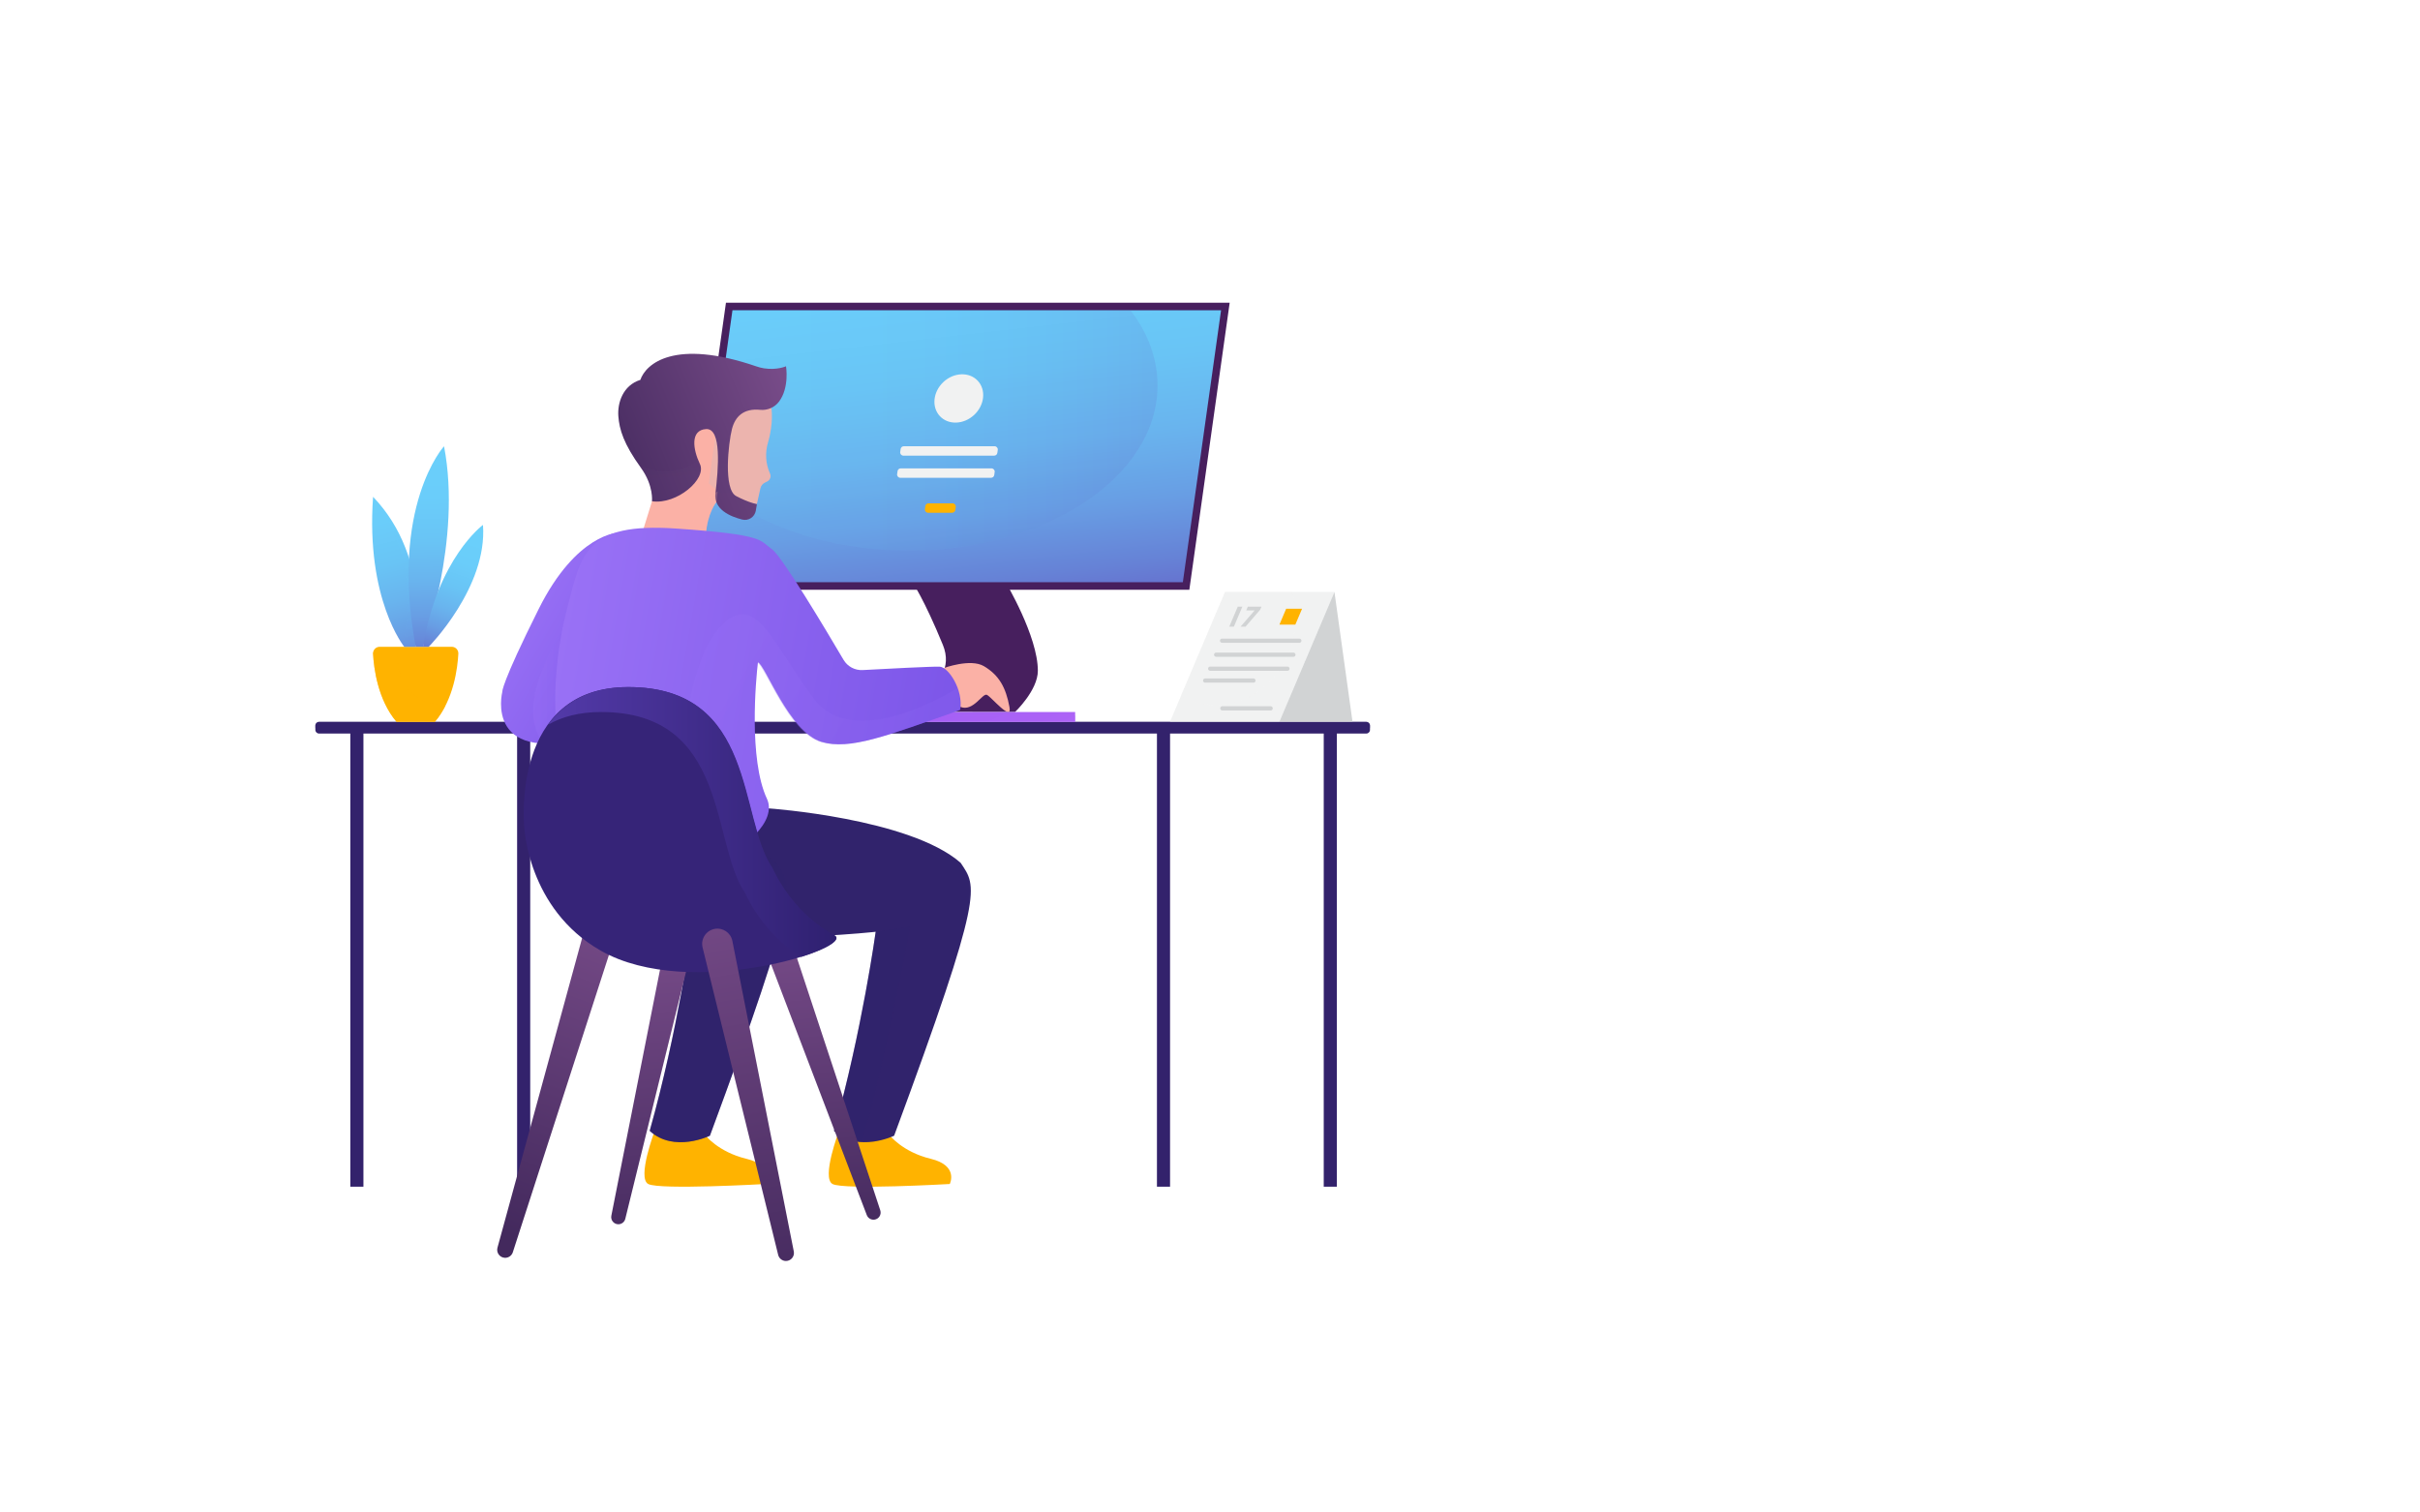 <?xml version="1.0" encoding="utf-8"?>
<!-- Generator: Adobe Illustrator 24.1.3, SVG Export Plug-In . SVG Version: 6.00 Build 0)  -->
<svg version="1.1" xmlns="http://www.w3.org/2000/svg" xmlns:xlink="http://www.w3.org/1999/xlink" x="0px" y="0px"
	 viewBox="0 0 3600 2250" style="enable-background:new 0 0 3600 2250;" xml:space="preserve">
<style type="text/css">
	.st0{fill:#33226C;}
	.st1{fill:#FFB300;}
	.st2{opacity:0.51;fill:#33226C;}
	.st3{fill:#471F5E;}
	.st4{fill:#31236C;}
	.st5{opacity:0.3;fill:#31236C;}
	.st6{fill:#FBB1A6;}
	.st7{fill:#F1F2F2;}
	.st8{opacity:0.46;fill:#F1F2F2;}
	.st9{fill:#D1D3D4;}
	.st10{fill:url(#SVGID_1_);}
	.st11{opacity:0.19;fill:url(#SVGID_2_);}
	.st12{fill:url(#SVGID_3_);}
	.st13{fill:url(#SVGID_4_);}
	.st14{opacity:0.52;fill:#FFB300;}
	.st15{fill:url(#SVGID_5_);}
	.st16{opacity:0.1;fill:url(#SVGID_6_);}
	.st17{fill:url(#SVGID_7_);}
	.st18{fill:url(#SVGID_8_);}
	.st19{opacity:0.44;fill:url(#SVGID_9_);}
	.st20{fill:url(#SVGID_10_);}
	.st21{fill:url(#SVGID_11_);}
	.st22{fill:url(#SVGID_12_);}
	.st23{opacity:0.26;fill:#FBB1A6;}
	.st24{fill:url(#SVGID_13_);}
	.st25{opacity:0.33;fill:url(#SVGID_14_);}
	.st26{fill:url(#SVGID_15_);}
	.st27{opacity:0.33;fill:url(#SVGID_16_);}
	.st28{fill:#362478;}
	.st29{fill:url(#SVGID_17_);}
	.st30{fill:url(#SVGID_18_);}
	.st31{opacity:0.1;}
	.st32{fill:url(#SVGID_19_);}
	.st33{fill:url(#SVGID_20_);}
</style>
<g>
	<rect x="1721.08" y="1076.27" class="st0" width="19.5" height="689.08"/>
	<rect x="769.26" y="1076.27" class="st0" width="19.5" height="689.08"/>
	<path class="st1" d="M1248.14,1682.29c0,0-26.55,69.99-9.65,79.04c16.89,9.05,174.38,0,174.38,0s13.88-27.35-28.36-37.51
		c-42.24-10.16-61.54-35.5-61.54-35.5L1248.14,1682.29z"/>
	<path class="st1" d="M973.95,1682.29c0,0-26.55,69.99-9.65,79.04c16.89,9.05,174.38,0,174.38,0s13.88-27.35-28.36-37.51
		c-42.24-10.16-61.54-35.5-61.54-35.5L973.95,1682.29z"/>
	<path class="st0" d="M2032.54,1091.22H474.57c-3.01,0-5.44-2.44-5.44-5.44v-6.45c0-3.01,2.44-5.44,5.44-5.44h1557.97
		c3.01,0,5.44,2.44,5.44,5.44v6.45C2037.99,1088.78,2035.55,1091.22,2032.54,1091.22z"/>
	<path class="st2" d="M2032.54,1073.89H474.57c-3.01,0-5.44,2.44-5.44,5.44v4.82c0-3.01,2.44-5.44,5.44-5.44h1557.97
		c3.01,0,5.44,2.44,5.44,5.44v-4.82C2037.99,1076.32,2035.55,1073.89,2032.54,1073.89z"/>
	<rect x="1969.2" y="1076.27" class="st0" width="19.5" height="689.08"/>
	<path class="st3" d="M1495.96,866.08c0,0,47.96,80.35,47.96,131.75c0,29.16-33.95,61.38-33.95,61.38l-190.62-0.27
		c0,0,111.31-31.18,83.29-99.56c-28.03-68.38-45.36-93.3-45.36-93.3H1495.96z"/>
	<path class="st4" d="M1143.8,1202.6c0,0,209.45,14.52,285.28,80.97c23.83,36.12,36.83,39-98.96,405.94c0,0-53.45,26-89.57-7.22
		c41.89-148.8,62.12-296.15,62.12-296.15s-158.91,17.34-196.47-2.89C1068.65,1363.03,1077.39,1241.53,1143.8,1202.6z"/>
	<path class="st4" d="M869.75,1202.6c0,0,209.45,14.52,285.28,80.97c23.83,36.12,36.83,39-98.96,405.94c0,0-53.45,26-89.57-7.22
		c41.89-148.8,62.12-296.15,62.12-296.15s-112.31,5.35-150.3-14.04C810.4,1337.43,803.34,1241.53,869.75,1202.6z"/>
	<path class="st5" d="M869.75,1202.6c0,0,209.45,14.52,285.28,80.97c23.83,36.12,36.83,39-98.96,405.94c0,0-53.45,26-89.57-7.22
		c41.89-148.8,62.12-296.15,62.12-296.15s-112.31,5.35-150.3-14.04C810.4,1337.43,803.34,1241.53,869.75,1202.6z"/>
	<rect x="521.14" y="1076.27" class="st0" width="19.5" height="689.08"/>
	<path class="st6" d="M1403.84,993.86c0,0,39.94-14.74,59.91-2.82c22.39,13.36,32.5,31.45,37.92,60.67
		c4.34,23.4-27.09-15.17-33.59-18.06c-6.5-2.89-20.21,25.28-39,18.06c-18.79-7.22-28.18-53.88-28.18-53.88"/>
	<polygon class="st7" points="1985.14,880.65 1822.44,880.65 1740.58,1073.5 1903.28,1073.5 	"/>
	<path class="st8" d="M1921.9,880.65h-99.5l-66.03,155.55c15.59,8.12,33.04,12.67,51.48,12.67c65.92,0,119.35-58.14,119.35-129.85
		C1927.2,905.66,1925.35,892.77,1921.9,880.65z"/>
	<polygon class="st9" points="1985.14,880.65 2011.98,1073.5 1903.28,1073.5 	"/>
	<g>
		<path class="st9" d="M1932.96,956.25h-115.03c-2.24,0-3.76-2.29-2.88-4.35l0,0c0.49-1.16,1.63-1.91,2.88-1.91h115.03
			c2.24,0,3.76,2.29,2.88,4.35v0C1935.35,955.5,1934.21,956.25,1932.96,956.25z"/>
		<path class="st9" d="M1924.12,977.07h-115.03c-2.24,0-3.76-2.29-2.88-4.35l0,0c0.49-1.16,1.63-1.91,2.88-1.91h115.03
			c2.24,0,3.76,2.29,2.88,4.35l0,0C1926.51,976.32,1925.37,977.07,1924.12,977.07z"/>
		<path class="st9" d="M1915.27,997.9h-115.03c-2.24,0-3.76-2.29-2.88-4.35l0,0c0.49-1.16,1.63-1.91,2.88-1.91h115.03
			c2.24,0,3.76,2.29,2.88,4.35l0,0C1917.67,997.15,1916.53,997.9,1915.27,997.9z"/>
		<path class="st9" d="M1864.69,1015.53h-71.93c-2.24,0-3.76-2.29-2.88-4.35l0,0c0.49-1.16,1.63-1.91,2.88-1.91h71.93
			c2.24,0,3.76,2.29,2.88,4.35l0,0C1867.08,1014.78,1865.95,1015.53,1864.69,1015.53z"/>
		<path class="st9" d="M1890.24,1056.89h-71.93c-2.24,0-3.76-2.29-2.88-4.35l0,0c0.49-1.16,1.63-1.91,2.88-1.91h71.93
			c2.24,0,3.76,2.29,2.88,4.35l0,0C1892.63,1056.14,1891.49,1056.89,1890.24,1056.89z"/>
	</g>
	<g>
		<g>
			<path class="st9" d="M1848.14,902.52l-12.6,29.69h-6.87l12.6-29.69H1848.14z"/>
			<polygon class="st9" points="1856.25,902.52 1853.87,908.11 1856.49,908.11 1866.33,908.11 1845.46,932.21 1852.92,932.21 
				1874.67,906.97 1876.56,902.52 			"/>
		</g>
	</g>
	<g>
		<path class="st1" d="M681.84,972.52c0.3-5.62-4.17-10.34-9.8-10.34h-42.83h-21.61h-42.83c-5.63,0-10.09,4.72-9.8,10.34
			c1.09,20.69,6.73,68.08,34.92,101.37h17.71h21.61h17.71C675.11,1040.59,680.75,993.21,681.84,972.52z"/>
		<linearGradient id="SVGID_1_" gradientUnits="userSpaceOnUse" x1="543.854" y1="688.488" x2="644.487" y2="1075.132">
			<stop  offset="0" style="stop-color:#6AD0FB"/>
			<stop  offset="0.228" style="stop-color:#6ACDFA"/>
			<stop  offset="0.387" style="stop-color:#69C4F5"/>
			<stop  offset="0.527" style="stop-color:#69B4EE"/>
			<stop  offset="0.654" style="stop-color:#689EE4"/>
			<stop  offset="0.773" style="stop-color:#6682D6"/>
			<stop  offset="0.885" style="stop-color:#6560C6"/>
			<stop  offset="0.992" style="stop-color:#6337B3"/>
			<stop  offset="0.995" style="stop-color:#6336B2"/>
		</linearGradient>
		<path class="st10" d="M601.41,962.18c0,0-57.32-70.08-46.44-223.07c88.59,92.63,63.45,223.07,63.45,223.07H601.41z"/>
		<linearGradient id="SVGID_2_" gradientUnits="userSpaceOnUse" x1="550.015" y1="686.885" x2="650.648" y2="1073.529">
			<stop  offset="0" style="stop-color:#6AD0FB"/>
			<stop  offset="0.228" style="stop-color:#6ACDFA"/>
			<stop  offset="0.387" style="stop-color:#69C4F5"/>
			<stop  offset="0.527" style="stop-color:#69B4EE"/>
			<stop  offset="0.654" style="stop-color:#689EE4"/>
			<stop  offset="0.773" style="stop-color:#6682D6"/>
			<stop  offset="0.885" style="stop-color:#6560C6"/>
			<stop  offset="0.992" style="stop-color:#6337B3"/>
			<stop  offset="0.995" style="stop-color:#6336B2"/>
		</linearGradient>
		<path class="st11" d="M554.97,739.11c-0.01,0.18-0.02,0.36-0.03,0.54c69.35,87.75,49.87,196.6,44.6,220.03
			c1.19,1.67,1.87,2.5,1.87,2.5h17.01C618.41,962.18,643.56,831.74,554.97,739.11z"/>
		<linearGradient id="SVGID_3_" gradientUnits="userSpaceOnUse" x1="634.8" y1="643.857" x2="642.745" y2="1060.161">
			<stop  offset="0" style="stop-color:#6AD0FB"/>
			<stop  offset="0.228" style="stop-color:#6ACDFA"/>
			<stop  offset="0.387" style="stop-color:#69C4F5"/>
			<stop  offset="0.527" style="stop-color:#69B4EE"/>
			<stop  offset="0.654" style="stop-color:#689EE4"/>
			<stop  offset="0.773" style="stop-color:#6682D6"/>
			<stop  offset="0.885" style="stop-color:#6560C6"/>
			<stop  offset="0.992" style="stop-color:#6337B3"/>
			<stop  offset="0.995" style="stop-color:#6336B2"/>
		</linearGradient>
		<path class="st12" d="M660.55,663.83c0,0-81.16,88.81-42.14,298.35h10.8C629.22,962.18,687.61,804.33,660.55,663.83z"/>
		<linearGradient id="SVGID_4_" gradientUnits="userSpaceOnUse" x1="707.983" y1="784.817" x2="627.476" y2="1013.625">
			<stop  offset="0" style="stop-color:#6AD0FB"/>
			<stop  offset="0.228" style="stop-color:#6ACDFA"/>
			<stop  offset="0.387" style="stop-color:#69C4F5"/>
			<stop  offset="0.527" style="stop-color:#69B4EE"/>
			<stop  offset="0.654" style="stop-color:#689EE4"/>
			<stop  offset="0.773" style="stop-color:#6682D6"/>
			<stop  offset="0.885" style="stop-color:#6560C6"/>
			<stop  offset="0.992" style="stop-color:#6337B3"/>
			<stop  offset="0.995" style="stop-color:#6336B2"/>
		</linearGradient>
		<path class="st13" d="M718.49,780.86c0,0-67.53,49.49-89.27,181.32h8.54C637.76,962.18,725.43,873.6,718.49,780.86z"/>
		<path class="st14" d="M629.22,1073.89h17.71c6.39-7.55,11.62-15.83,15.9-24.36c-65.1-5.29-71.56-52.16-71.46-71.29
			c0.02-4.46-3.61-8.07-8.07-8.07h-28.15l0,0c-0.14,0.76-0.21,1.54-0.17,2.35c1.09,20.69,6.73,68.08,34.92,101.37h17.71H629.22z"/>
	</g>
	<polygon class="st3" points="1019.93,877.32 1079.94,450.35 1829.27,450.35 1769.27,877.32 	"/>
	<linearGradient id="SVGID_5_" gradientUnits="userSpaceOnUse" x1="1378.519" y1="261.014" x2="1467.843" y2="1041.782">
		<stop  offset="0" style="stop-color:#6AD0FB"/>
		<stop  offset="0.228" style="stop-color:#6ACDFA"/>
		<stop  offset="0.387" style="stop-color:#69C4F5"/>
		<stop  offset="0.527" style="stop-color:#69B4EE"/>
		<stop  offset="0.654" style="stop-color:#689EE4"/>
		<stop  offset="0.773" style="stop-color:#6682D6"/>
		<stop  offset="0.885" style="stop-color:#6560C6"/>
		<stop  offset="0.992" style="stop-color:#6337B3"/>
		<stop  offset="0.995" style="stop-color:#6336B2"/>
	</linearGradient>
	<polygon class="st15" points="1759.61,866.08 1032.75,866.08 1089.6,461.59 1816.46,461.59 	"/>
	<path class="st6" d="M1147.48,606.72c0,0,3.79,21.6-4.94,51.2c-4.51,15.28-3.73,31.67,2.78,46.2c0.05,0.11,0.1,0.21,0.14,0.32
		c1.91,4.21,0.37,9.17-3.61,11.52c-0.99,0.58-2.11,1.16-3.39,1.72c-3.67,1.6-6.4,4.8-7.27,8.71l-5.25,23.63l-39.97-7.7l-11.08-88.6
		l33.23-61.64L1147.48,606.72z"/>
	<path class="st6" d="M1065.71,746.92c0,0-13.32,15.87-15.48,47.65l-93.66-5.78l13.37-43.1l60.43-115.81l35.35-3.61
		C1065.71,626.27,1075.77,673.26,1065.71,746.92z"/>
	<linearGradient id="SVGID_6_" gradientUnits="userSpaceOnUse" x1="1054.285" y1="640.375" x2="1721.936" y2="640.375">
		<stop  offset="0" style="stop-color:#6AD0FB"/>
		<stop  offset="0.228" style="stop-color:#6ACDFA"/>
		<stop  offset="0.387" style="stop-color:#69C4F5"/>
		<stop  offset="0.527" style="stop-color:#69B4EE"/>
		<stop  offset="0.654" style="stop-color:#689EE4"/>
		<stop  offset="0.773" style="stop-color:#6682D6"/>
		<stop  offset="0.885" style="stop-color:#6560C6"/>
		<stop  offset="0.992" style="stop-color:#6337B3"/>
		<stop  offset="0.995" style="stop-color:#6336B2"/>
	</linearGradient>
	<path class="st16" d="M1054.29,718.95c67.32,60.78,175.68,100.22,297.89,100.22c204.21,0,369.76-110.1,369.76-245.92
		c0-40.2-14.51-78.15-40.23-111.66h-591.26L1054.29,718.95z"/>
	<linearGradient id="SVGID_7_" gradientUnits="userSpaceOnUse" x1="890.97" y1="717.662" x2="1179.172" y2="600.648">
		<stop  offset="0" style="stop-color:#43295D"/>
		<stop  offset="1" style="stop-color:#774B88"/>
	</linearGradient>
	<path class="st17" d="M1124.35,759.63c-1.58,9.47-10.9,15.62-20.21,13.26c-17.86-4.52-42.63-15.1-39.83-38.76
		c4.33-36.6,9.63-97.27-13.96-95.83c-23.6,1.44-19.74,29.86-9.15,52.01c10.59,22.15-34.19,60.67-71.27,55.38
		c0,0,2.65-23.35-16.37-49.6c-25.91-35.75-32.26-57.3-33.71-77.05c-1.44-19.74,6.74-45.75,32.74-53.93
		c8.1-23.83,50.64-61.81,172.42-20.11c3.73,1.28,7.53,2.32,11.43,2.93c19.53,3.04,32.85-3.04,32.85-3.04s5.35,31.53-10.36,52.51
		c-6.53,8.72-17.2,13.36-28.04,12.28c-25-2.48-37.31,10.22-42.02,28.63c-5.3,20.71-13,89.57,6.26,99.68
		c19.26,10.11,30.82,12.04,30.82,12.04L1124.35,759.63z"/>
	<linearGradient id="SVGID_8_" gradientUnits="userSpaceOnUse" x1="1368.31" y1="897.946" x2="1528.251" y2="1269.13">
		<stop  offset="0" style="stop-color:#965BF1"/>
		<stop  offset="0.995" style="stop-color:#BB68FA"/>
	</linearGradient>
	<rect x="1282.53" y="1059.21" class="st18" width="316.87" height="14.68"/>
	<linearGradient id="SVGID_9_" gradientUnits="userSpaceOnUse" x1="1370.776" y1="906.235" x2="1525.289" y2="1264.82">
		<stop  offset="0" style="stop-color:#965BF1"/>
		<stop  offset="0.995" style="stop-color:#BB68FA"/>
	</linearGradient>
	<rect x="1282.53" y="1064.34" class="st19" width="316.87" height="9.54"/>
	<path class="st5" d="M1282.06,1699.07c33.44-110.63,72.24-320.92,72.24-320.92l-51.63,7.99c0,0-16.83,122.6-51.58,257.06
		c-2.24,13.93-4.4,28.59-6.16,42.75C1256.61,1694.91,1269.71,1698.42,1282.06,1699.07z"/>
	<linearGradient id="SVGID_10_" gradientUnits="userSpaceOnUse" x1="1243.85" y1="1853.222" x2="1203.992" y2="1382.651">
		<stop  offset="0" style="stop-color:#43295D"/>
		<stop  offset="1" style="stop-color:#774B88"/>
	</linearGradient>
	<path class="st20" d="M1161.23,1385.44l-18.7,6.19c-5.75,1.91-8.75,8.23-6.59,13.89l153.52,402.1c1.75,4.57,6.39,7.36,11.25,6.76
		l0,0c6.65-0.83,10.89-7.52,8.79-13.89l-134.82-408.3C1172.83,1386.62,1166.81,1383.59,1161.23,1385.44z"/>
	<linearGradient id="SVGID_11_" gradientUnits="userSpaceOnUse" x1="994.35" y1="1874.355" x2="954.492" y2="1403.782">
		<stop  offset="0" style="stop-color:#43295D"/>
		<stop  offset="1" style="stop-color:#774B88"/>
	</linearGradient>
	<path class="st21" d="M1005.38,1378.35l19.32,3.84c5.94,1.18,9.7,7.08,8.25,12.97l-102.76,417.97c-1.17,4.75-5.43,8.1-10.33,8.1
		l0,0c-6.7,0-11.73-6.12-10.43-12.7l83.44-421.8C994.02,1380.96,999.62,1377.21,1005.38,1378.35z"/>
	<linearGradient id="SVGID_12_" gradientUnits="userSpaceOnUse" x1="737.769" y1="1831.156" x2="917.77" y2="1355.44">
		<stop  offset="0" style="stop-color:#43295D"/>
		<stop  offset="1" style="stop-color:#774B88"/>
	</linearGradient>
	<path class="st22" d="M881.69,1383.16l21.28,5.84c6.55,1.8,10.27,8.69,8.18,15.15L762.87,1862.9c-1.69,5.22-6.72,8.61-12.19,8.22
		l0,0c-7.49-0.54-12.62-7.78-10.64-15.02l127.01-464.58C868.79,1385.16,875.35,1381.42,881.69,1383.16z"/>
	<path class="st23" d="M1027.67,793.18l22.56,1.39c2.17-31.78,15.48-47.65,15.48-47.65c0.75-5.47,1.38-10.79,1.92-15.95
		C1058.92,735.55,1031.04,754.51,1027.67,793.18z"/>
	<linearGradient id="SVGID_13_" gradientUnits="userSpaceOnUse" x1="755.254" y1="891.982" x2="1086.968" y2="1085.804">
		<stop  offset="0" style="stop-color:#9A72F6"/>
		<stop  offset="1" style="stop-color:#724CE4"/>
	</linearGradient>
	<path class="st24" d="M919.69,792.47c0,0-61.96,0.72-118.3,113.4c-56.34,112.68-54.15,123.28-54.15,123.28
		s-29.64,116.53,143.71,63.08L919.69,792.47z"/>
	<linearGradient id="SVGID_14_" gradientUnits="userSpaceOnUse" x1="793.149" y1="982.906" x2="911.823" y2="982.906">
		<stop  offset="0" style="stop-color:#9A72F6"/>
		<stop  offset="1" style="stop-color:#724CE4"/>
	</linearGradient>
	<path class="st25" d="M911.82,905.85c-7.63-27.72-13.89-46.29-13.89-46.29S746.14,1020,807.95,1105.97
		c20.82,1.38,48.71-2.24,86.01-13.74L911.82,905.85z"/>
	<linearGradient id="SVGID_15_" gradientUnits="userSpaceOnUse" x1="799.459" y1="1018.816" x2="1623.231" y2="1161.074">
		<stop  offset="0" style="stop-color:#9A72F6"/>
		<stop  offset="1" style="stop-color:#724CE4"/>
	</linearGradient>
	<path class="st26" d="M825.95,1039.43c0,0-1.44-62.12,18.78-138.68c20.22-76.56,26.05-123.59,160.37-114.52
		c134.33,9.07,124.62,17.73,143.2,30.74c15,10.5,81.5,122.02,106.52,164.53c5.9,10.03,16.9,15.92,28.52,15.29
		c34.5-1.88,104.91-5.57,114.67-5.03c13,0.72,35.39,34.67,30.34,64.29c-109.79,39-164.22,59.95-205.86,47.67
		c-48.59-14.33-83.91-114.76-94.99-118.46c-2.99,25.07-14.11,144.08,13.37,202.97c30.34,65.01-180.62,173.35-314.95,99.68
		C827.39,1130.44,825.95,1039.43,825.95,1039.43z"/>
	<linearGradient id="SVGID_16_" gradientUnits="userSpaceOnUse" x1="927.331" y1="963.442" x2="1800.73" y2="1497.737">
		<stop  offset="0" style="stop-color:#9A72F6"/>
		<stop  offset="1" style="stop-color:#724CE4"/>
	</linearGradient>
	<path class="st27" d="M1423.59,1024.06c-13.3,8.31-153.84,93.36-212.65,15.66c-61.76-81.61-87.43-165.42-140.76-105.87
		c-53.33,59.55-58.08,222.76-56.81,229.38c0.86,4.45,26.27,75.79,42.82,122c59.01-26.31,97.76-66.27,83.54-96.73
		c-27.48-58.89-16.36-177.9-13.37-202.97c11.08,3.7,46.4,104.13,94.99,118.46c41.64,12.28,96.07-8.67,205.86-47.67
		C1429.06,1045.54,1427.25,1034.18,1423.59,1024.06z"/>
	<path class="st28" d="M779.72,1228.68c0,0-20.22-206.58,154.57-206.58c190.86,0,163.24,195.02,214.01,268.7
		c21.27,45.93,57.49,82.31,92.21,100.38c34.71,18.08-213.16,99.11-346.66,23.13C784.06,1351.83,779.72,1228.68,779.72,1228.68z"/>
	<linearGradient id="SVGID_17_" gradientUnits="userSpaceOnUse" x1="815.484" y1="1222.81" x2="1244.457" y2="1222.81">
		<stop  offset="0" style="stop-color:#533AA9"/>
		<stop  offset="1" style="stop-color:#2F2070"/>
	</linearGradient>
	<path class="st29" d="M1241.16,1391.18c-34.71-18.08-70.94-54.46-92.21-100.38c-50.76-73.68-23.15-268.7-214.01-268.7
		c-59.73,0-96.69,24.13-119.46,55.88c20.4-11.63,46.15-18.77,78.65-18.77c190.86,0,163.24,195.02,214.01,268.7
		c19.54,42.2,51.71,76.33,83.74,95.61C1231.25,1411.29,1253.2,1397.45,1241.16,1391.18z"/>
	<linearGradient id="SVGID_18_" gradientUnits="userSpaceOnUse" x1="1165.668" y1="1945.017" x2="1057.668" y2="1310.519">
		<stop  offset="0" style="stop-color:#43295D"/>
		<stop  offset="1" style="stop-color:#774B88"/>
	</linearGradient>
	<path class="st30" d="M1062.81,1381.9L1062.81,1381.9c-12.68,2.52-20.7,15.11-17.61,27.67l112.41,457.23
		c1.31,5.32,6.08,9.07,11.57,9.07l0,0c7.51,0,13.14-6.86,11.68-14.22l-91.37-461.89C1087.06,1387.45,1075.11,1379.46,1062.81,1381.9
		z"/>
	<polygon class="st1" points="1926.94,929.19 1903.28,929.19 1913.32,905.53 1936.98,905.53 	"/>
	<g class="st31">
		<linearGradient id="SVGID_19_" gradientUnits="userSpaceOnUse" x1="1075.093" y1="541.975" x2="1094.282" y2="737.067">
			<stop  offset="0" style="stop-color:#43295D"/>
			<stop  offset="1" style="stop-color:#774B88"/>
		</linearGradient>
		<path class="st32" d="M1124.57,758.32l1.38-8.3c0,0-11.56-1.93-30.82-12.04c-16.18-8.49-13.33-58.43-8.87-86.47
			c-6.33,1.09-12.89,3.9-19.65,8.8c3.3,20.68,0.32,51.66-2.3,73.82c-2.72,23.01,20.62,33.64,38.34,38.37
			C1112.7,775.19,1122.86,768.58,1124.57,758.32z"/>
		<linearGradient id="SVGID_20_" gradientUnits="userSpaceOnUse" x1="982.524" y1="547.271" x2="1002.374" y2="749.079">
			<stop  offset="0" style="stop-color:#43295D"/>
			<stop  offset="1" style="stop-color:#774B88"/>
		</linearGradient>
		<path class="st33" d="M951.28,692.92c0.74,1.05,1.5,2.1,2.27,3.17c19.02,26.24,16.37,49.6,16.37,49.6
			c37.08,5.3,81.86-33.23,71.27-55.38c-0.83-1.74-1.62-3.52-2.35-5.32C1009.53,705.95,977.97,703.14,951.28,692.92z"/>
	</g>
	
		<ellipse transform="matrix(0.732 -0.682 0.682 0.732 -21.306 1131.131)" class="st7" cx="1425.5" cy="592.62" rx="38.53" ry="33.48"/>
	<path class="st7" d="M1478.93,677.83h-135.04c-2.9,0-5.13-2.57-4.73-5.44l0.63-4.45c0.33-2.36,2.35-4.11,4.73-4.11h135.04
		c2.9,0,5.13,2.57,4.73,5.44l-0.63,4.45C1483.33,676.08,1481.31,677.83,1478.93,677.83z"/>
	<path class="st7" d="M1474.33,710.77h-135.04c-2.9,0-5.13-2.57-4.73-5.44l0.63-4.45c0.33-2.36,2.35-4.11,4.73-4.11h135.04
		c2.9,0,5.13,2.57,4.73,5.44l-0.63,4.45C1478.73,709.02,1476.71,710.77,1474.33,710.77z"/>
	<path class="st1" d="M1416.42,762.77h-35.79c-2.9,0-5.13-2.57-4.73-5.44l0.63-4.45c0.33-2.36,2.35-4.11,4.73-4.11h35.79
		c2.9,0,5.13,2.57,4.73,5.44l-0.63,4.45C1420.81,761.01,1418.8,762.77,1416.42,762.77z"/>
</g>
</svg>
